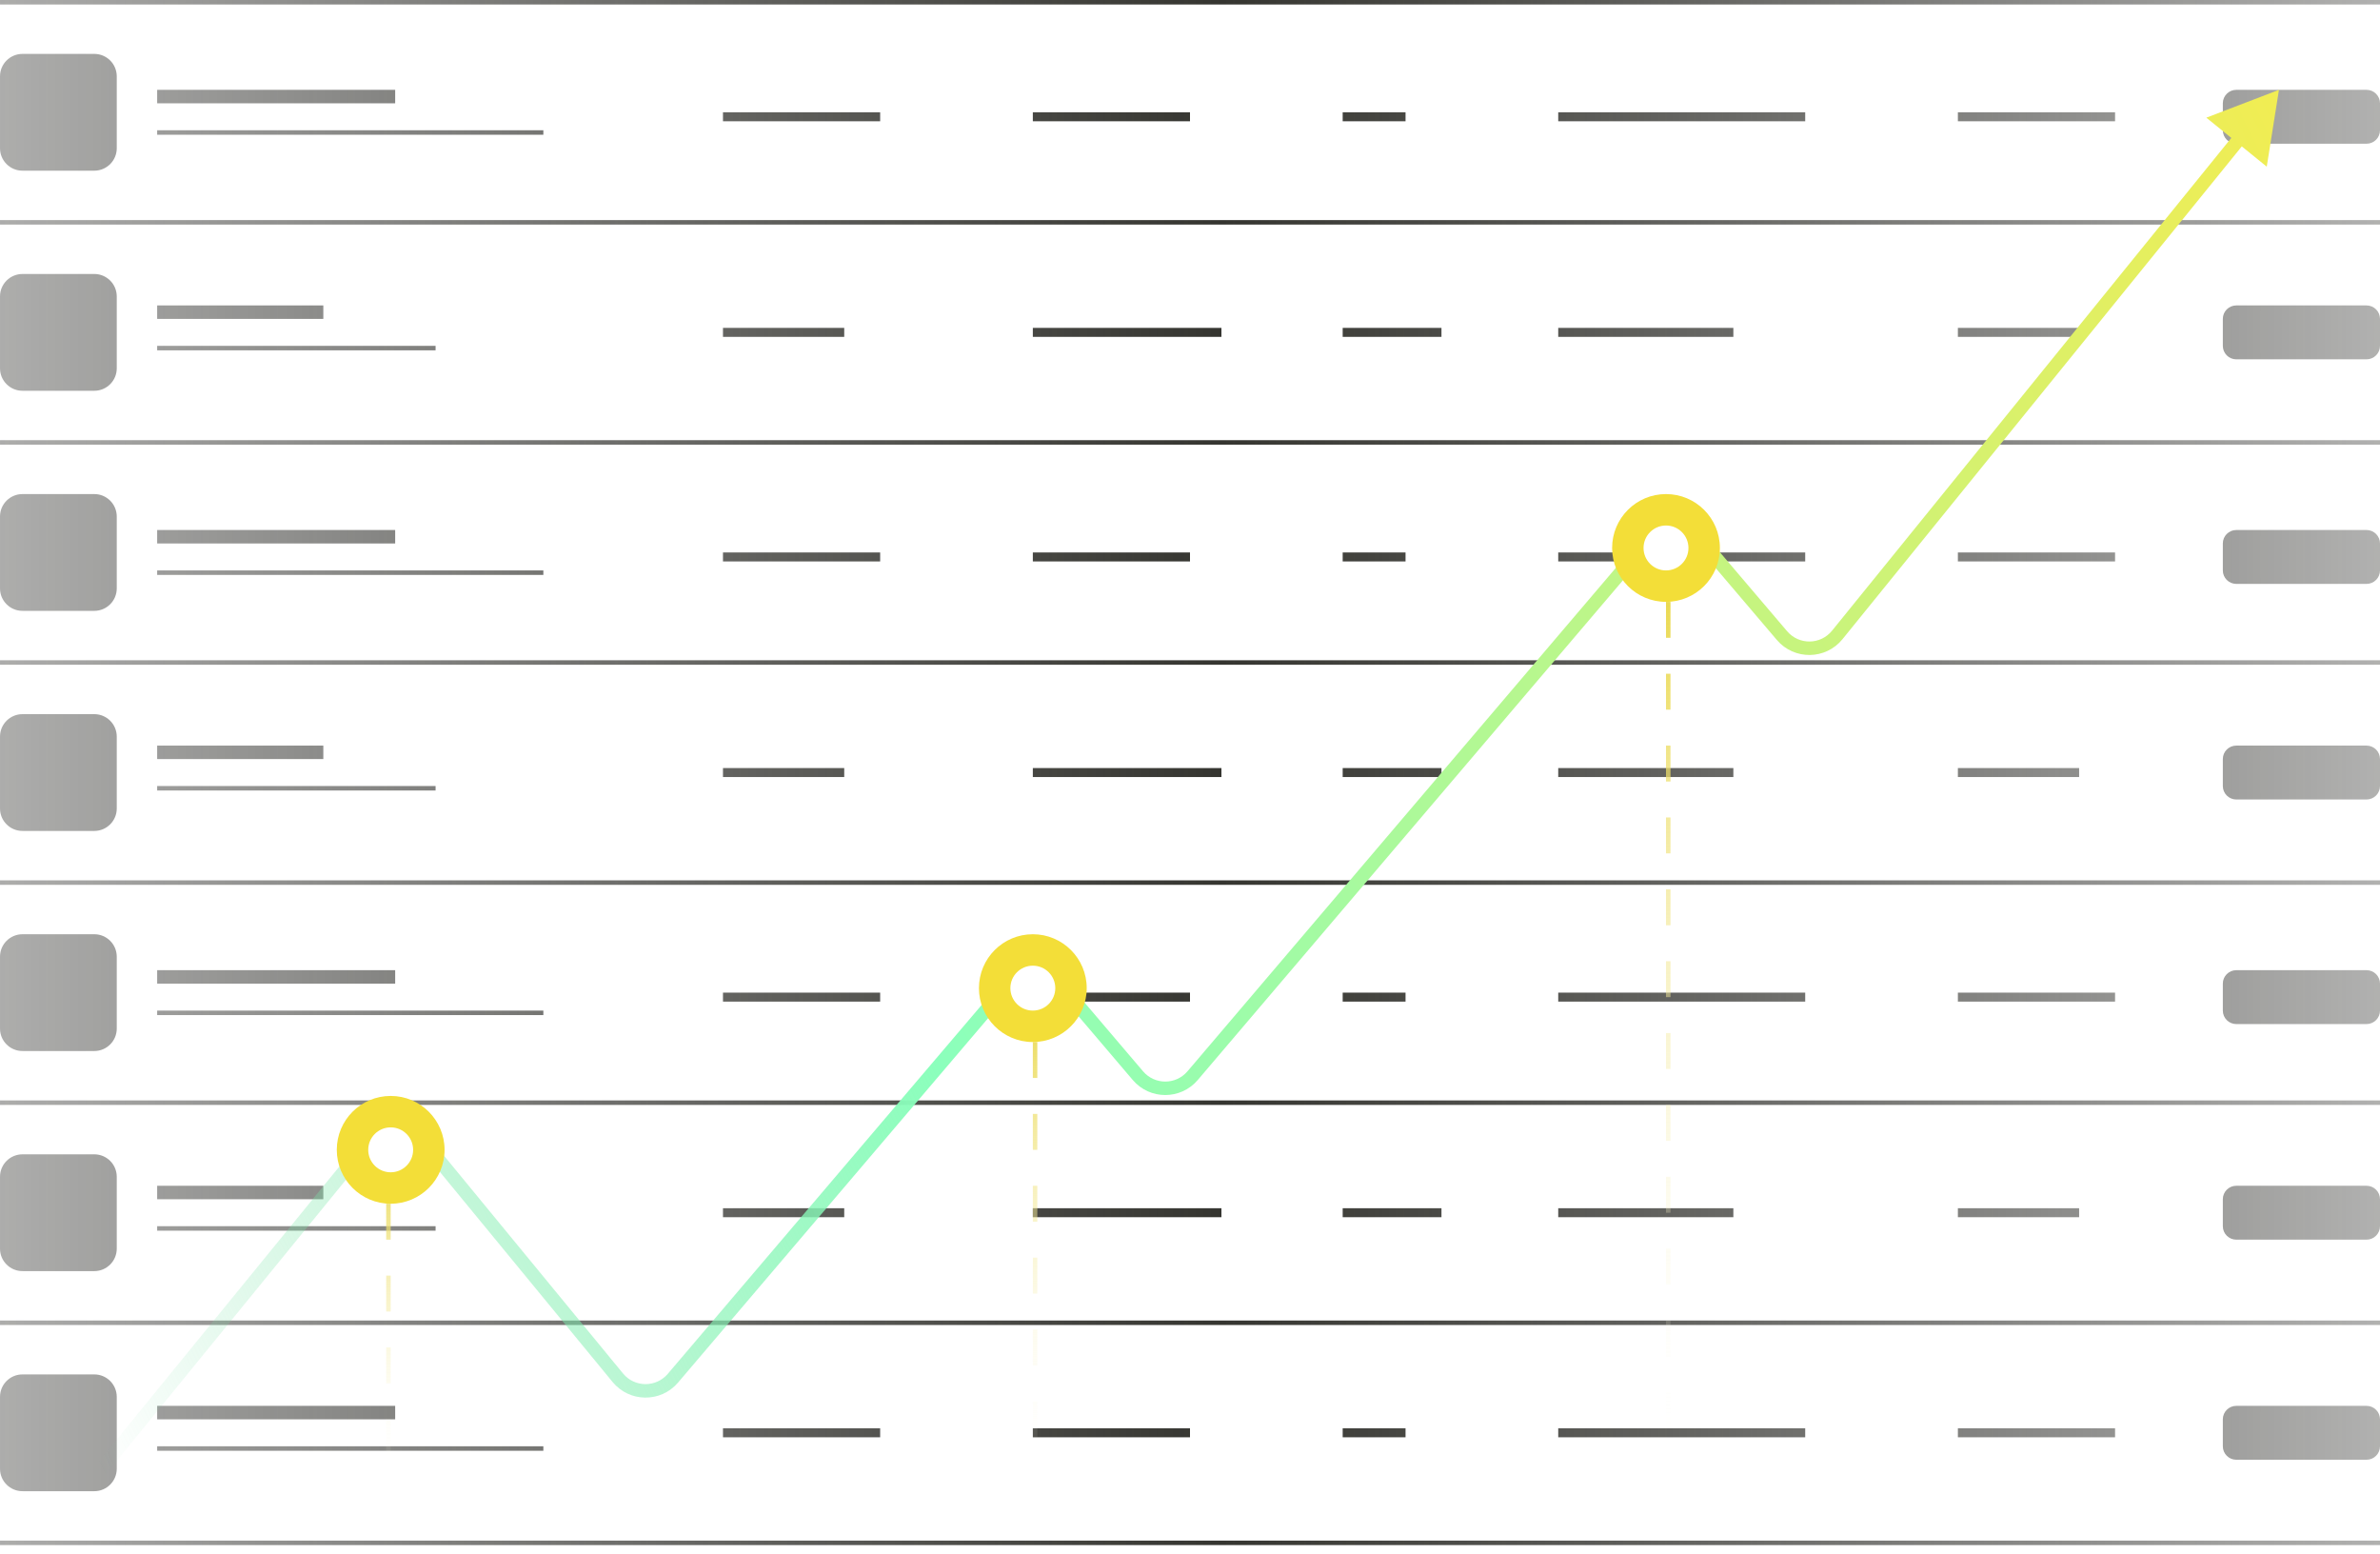 <svg width="530" height="346" viewBox="0 0 530 346" fill="none" xmlns="http://www.w3.org/2000/svg">
<path d="M0 0H530V1H0V0Z" fill="url(#paint0_linear_222_5141)"/>
<path d="M0 49H530V50H0V49Z" fill="url(#paint1_linear_222_5141)"/>
<path d="M0 98H530V99H0V98Z" fill="url(#paint2_linear_222_5141)"/>
<path d="M0 147H530V148H0V147Z" fill="url(#paint3_linear_222_5141)"/>
<path d="M0 196H530V197H0V196Z" fill="url(#paint4_linear_222_5141)"/>
<path d="M0 245H530V246H0V245Z" fill="url(#paint5_linear_222_5141)"/>
<path d="M0 294H530V295H0V294Z" fill="url(#paint6_linear_222_5141)"/>
<path d="M0 343H530V344H0V343Z" fill="url(#paint7_linear_222_5141)"/>
<path d="M0 17C0 14.239 2.239 12 5 12H21C23.761 12 26 14.239 26 17V33C26 35.761 23.761 38 21 38H5C2.239 38 0 35.761 0 33V17Z" fill="url(#paint8_linear_222_5141)"/>
<path d="M0 66C0 63.239 2.239 61 5 61H21C23.761 61 26 63.239 26 66V82C26 84.761 23.761 87 21 87H5C2.239 87 0 84.761 0 82V66Z" fill="url(#paint9_linear_222_5141)"/>
<path d="M0 115C0 112.239 2.239 110 5 110H21C23.761 110 26 112.239 26 115V131C26 133.761 23.761 136 21 136H5C2.239 136 0 133.761 0 131V115Z" fill="url(#paint10_linear_222_5141)"/>
<path d="M0 164C0 161.239 2.239 159 5 159H21C23.761 159 26 161.239 26 164V180C26 182.761 23.761 185 21 185H5C2.239 185 0 182.761 0 180V164Z" fill="url(#paint11_linear_222_5141)"/>
<path d="M0 213C0 210.239 2.239 208 5 208H21C23.761 208 26 210.239 26 213V229C26 231.761 23.761 234 21 234H5C2.239 234 0 231.761 0 229V213Z" fill="url(#paint12_linear_222_5141)"/>
<path d="M0 262C0 259.239 2.239 257 5 257H21C23.761 257 26 259.239 26 262V278C26 280.761 23.761 283 21 283H5C2.239 283 0 280.761 0 278V262Z" fill="url(#paint13_linear_222_5141)"/>
<path d="M0 311C0 308.239 2.239 306 5 306H21C23.761 306 26 308.239 26 311V327C26 329.761 23.761 332 21 332H5C2.239 332 0 329.761 0 327V311Z" fill="url(#paint14_linear_222_5141)"/>
<path d="M35 20H88V23H35V20Z" fill="url(#paint15_linear_222_5141)"/>
<path d="M35 29H121V30H35V29Z" fill="url(#paint16_linear_222_5141)"/>
<path d="M161 25H196V27H161V25Z" fill="url(#paint17_linear_222_5141)"/>
<path d="M230 25H265V27H230V25Z" fill="url(#paint18_linear_222_5141)"/>
<path d="M436 25H471V27H436V25Z" fill="url(#paint19_linear_222_5141)"/>
<path d="M495 23C495 21.343 496.343 20 498 20H527C528.657 20 530 21.343 530 23V29C530 30.657 528.657 32 527 32H498C496.343 32 495 30.657 495 29V23Z" fill="url(#paint20_linear_222_5141)"/>
<path d="M299 25H313V27H299V25Z" fill="url(#paint21_linear_222_5141)"/>
<path d="M347 25H402V27H347V25Z" fill="url(#paint22_linear_222_5141)"/>
<path d="M35 118H88V121H35V118Z" fill="url(#paint23_linear_222_5141)"/>
<path d="M35 127H121V128H35V127Z" fill="url(#paint24_linear_222_5141)"/>
<path d="M161 123H196V125H161V123Z" fill="url(#paint25_linear_222_5141)"/>
<path d="M230 123H265V125H230V123Z" fill="url(#paint26_linear_222_5141)"/>
<path d="M436 123H471V125H436V123Z" fill="url(#paint27_linear_222_5141)"/>
<path d="M495 121C495 119.343 496.343 118 498 118H527C528.657 118 530 119.343 530 121V127C530 128.657 528.657 130 527 130H498C496.343 130 495 128.657 495 127V121Z" fill="url(#paint28_linear_222_5141)"/>
<path d="M299 123H313V125H299V123Z" fill="url(#paint29_linear_222_5141)"/>
<path d="M347 123H402V125H347V123Z" fill="url(#paint30_linear_222_5141)"/>
<path d="M35 216H88V219H35V216Z" fill="url(#paint31_linear_222_5141)"/>
<path d="M35 225H121V226H35V225Z" fill="url(#paint32_linear_222_5141)"/>
<path d="M161 221H196V223H161V221Z" fill="url(#paint33_linear_222_5141)"/>
<path d="M230 221H265V223H230V221Z" fill="url(#paint34_linear_222_5141)"/>
<path d="M436 221H471V223H436V221Z" fill="url(#paint35_linear_222_5141)"/>
<path d="M495 219C495 217.343 496.343 216 498 216H527C528.657 216 530 217.343 530 219V225C530 226.657 528.657 228 527 228H498C496.343 228 495 226.657 495 225V219Z" fill="url(#paint36_linear_222_5141)"/>
<path d="M299 221H313V223H299V221Z" fill="url(#paint37_linear_222_5141)"/>
<path d="M347 221H402V223H347V221Z" fill="url(#paint38_linear_222_5141)"/>
<path d="M35 313H88V316H35V313Z" fill="url(#paint39_linear_222_5141)"/>
<path d="M35 322H121V323H35V322Z" fill="url(#paint40_linear_222_5141)"/>
<path d="M161 318H196V320H161V318Z" fill="url(#paint41_linear_222_5141)"/>
<path d="M230 318H265V320H230V318Z" fill="url(#paint42_linear_222_5141)"/>
<path d="M436 318H471V320H436V318Z" fill="url(#paint43_linear_222_5141)"/>
<path d="M495 316C495 314.343 496.343 313 498 313H527C528.657 313 530 314.343 530 316V322C530 323.657 528.657 325 527 325H498C496.343 325 495 323.657 495 322V316Z" fill="url(#paint44_linear_222_5141)"/>
<path d="M299 318H313V320H299V318Z" fill="url(#paint45_linear_222_5141)"/>
<path d="M347 318H402V320H347V318Z" fill="url(#paint46_linear_222_5141)"/>
<path d="M35 68H72V71H35V68Z" fill="url(#paint47_linear_222_5141)"/>
<path d="M35 77H97V78H35V77Z" fill="url(#paint48_linear_222_5141)"/>
<path d="M161 73H188V75H161V73Z" fill="url(#paint49_linear_222_5141)"/>
<path d="M230 73H272V75H230V73Z" fill="url(#paint50_linear_222_5141)"/>
<path d="M436 73H463V75H436V73Z" fill="url(#paint51_linear_222_5141)"/>
<path d="M495 71C495 69.343 496.343 68 498 68H527C528.657 68 530 69.343 530 71V77C530 78.657 528.657 80 527 80H498C496.343 80 495 78.657 495 77V71Z" fill="url(#paint52_linear_222_5141)"/>
<path d="M299 73H321V75H299V73Z" fill="url(#paint53_linear_222_5141)"/>
<path d="M347 73H386V75H347V73Z" fill="url(#paint54_linear_222_5141)"/>
<path d="M35 166H72V169H35V166Z" fill="url(#paint55_linear_222_5141)"/>
<path d="M35 175H97V176H35V175Z" fill="url(#paint56_linear_222_5141)"/>
<path d="M161 171H188V173H161V171Z" fill="url(#paint57_linear_222_5141)"/>
<path d="M230 171H272V173H230V171Z" fill="url(#paint58_linear_222_5141)"/>
<path d="M436 171H463V173H436V171Z" fill="url(#paint59_linear_222_5141)"/>
<path d="M495 169C495 167.343 496.343 166 498 166H527C528.657 166 530 167.343 530 169V175C530 176.657 528.657 178 527 178H498C496.343 178 495 176.657 495 175V169Z" fill="url(#paint60_linear_222_5141)"/>
<path d="M299 171H321V173H299V171Z" fill="url(#paint61_linear_222_5141)"/>
<path d="M347 171H386V173H347V171Z" fill="url(#paint62_linear_222_5141)"/>
<path d="M35 264H72V267H35V264Z" fill="url(#paint63_linear_222_5141)"/>
<path d="M35 273H97V274H35V273Z" fill="url(#paint64_linear_222_5141)"/>
<path d="M161 269H188V271H161V269Z" fill="url(#paint65_linear_222_5141)"/>
<path d="M230 269H272V271H230V269Z" fill="url(#paint66_linear_222_5141)"/>
<path d="M436 269H463V271H436V269Z" fill="url(#paint67_linear_222_5141)"/>
<path d="M495 267C495 265.343 496.343 264 498 264H527C528.657 264 530 265.343 530 267V273C530 274.657 528.657 276 527 276H498C496.343 276 495 274.657 495 273V267Z" fill="url(#paint68_linear_222_5141)"/>
<path d="M299 269H321V271H299V269Z" fill="url(#paint69_linear_222_5141)"/>
<path d="M347 269H386V271H347V269Z" fill="url(#paint70_linear_222_5141)"/>
<g filter="url(#filter0_d_222_5141)">
<path d="M507.5 20L491.327 26.2L504.783 37.106L507.5 20ZM396.83 141.51L397.973 140.538L396.83 141.51ZM409.138 141.363L410.303 142.307L409.138 141.363ZM366.804 120.546L365.662 119.574L366.804 120.546ZM378.989 120.546L377.847 121.518L378.989 120.546ZM253.399 239.485L252.257 240.457L253.399 239.485ZM265.584 239.485L264.442 238.513L265.584 239.485ZM224.196 219.488L223.054 218.516L224.196 219.488ZM236.381 219.488L235.239 220.46L236.381 219.488ZM137.579 306.743L136.42 307.695L137.579 306.743ZM22.162 329.948L83.155 255.163L80.83 253.267L19.838 328.052L22.162 329.948ZM93.213 255.143L136.42 307.695L138.738 305.79L95.53 253.238L93.213 255.143ZM150.993 307.819L225.338 220.46L223.054 218.516L148.709 305.875L150.993 307.819ZM235.239 220.46L252.257 240.457L254.541 238.513L237.523 218.516L235.239 220.46ZM266.726 240.457L367.946 121.518L365.662 119.574L264.442 238.513L266.726 240.457ZM377.847 121.518L395.688 142.483L397.973 140.538L380.131 119.574L377.847 121.518ZM410.303 142.307L500.165 31.432L497.834 29.543L407.973 140.418L410.303 142.307ZM395.688 142.483C399.541 147.01 406.56 146.926 410.303 142.307L407.973 140.418C405.411 143.579 400.609 143.636 397.973 140.538L395.688 142.483ZM367.946 121.518C370.542 118.468 375.251 118.468 377.847 121.518L380.131 119.574C376.338 115.116 369.455 115.116 365.662 119.574L367.946 121.518ZM252.257 240.457C256.05 244.914 262.933 244.914 266.726 240.457L264.442 238.513C261.846 241.563 257.137 241.563 254.541 238.513L252.257 240.457ZM225.338 220.46C227.934 217.41 232.643 217.41 235.239 220.46L237.523 218.516C233.73 214.058 226.847 214.058 223.054 218.516L225.338 220.46ZM136.42 307.695C140.179 312.267 147.158 312.326 150.993 307.819L148.709 305.875C146.084 308.958 141.309 308.918 138.738 305.79L136.42 307.695ZM83.155 255.163C85.749 251.982 90.606 251.972 93.213 255.143L95.53 253.238C91.72 248.604 84.622 248.618 80.83 253.267L83.155 255.163Z" fill="url(#paint71_linear_222_5141)"/>
</g>
<line x1="86.5" y1="252" x2="86.5" y2="329" stroke="url(#paint72_linear_222_5141)" stroke-dasharray="8 8"/>
<line x1="230.5" y1="216" x2="230.5" y2="329" stroke="url(#paint73_linear_222_5141)" stroke-dasharray="8 8"/>
<line x1="371.5" y1="118" x2="371.5" y2="329" stroke="url(#paint74_linear_222_5141)" stroke-dasharray="8 8"/>
<g filter="url(#filter1_d_222_5141)">
<circle cx="87" cy="252" r="12" fill="#F3DE38"/>
</g>
<g filter="url(#filter2_d_222_5141)">
<circle cx="87" cy="252" r="5" fill="white"/>
</g>
<g filter="url(#filter3_d_222_5141)">
<circle cx="230" cy="216" r="12" fill="#F3DE38"/>
</g>
<g filter="url(#filter4_d_222_5141)">
<circle cx="230" cy="216" r="5" fill="white"/>
</g>
<g filter="url(#filter5_d_222_5141)">
<circle cx="371" cy="118" r="12" fill="#F3DE38"/>
</g>
<g filter="url(#filter6_d_222_5141)">
<circle cx="371" cy="118" r="5" fill="white"/>
</g>
<defs>
<filter id="filter0_d_222_5141" x="3.837" y="4" width="519.663" height="341.948" filterUnits="userSpaceOnUse" color-interpolation-filters="sRGB">
<feFlood flood-opacity="0" result="BackgroundImageFix"/>
<feColorMatrix in="SourceAlpha" type="matrix" values="0 0 0 0 0 0 0 0 0 0 0 0 0 0 0 0 0 0 127 0" result="hardAlpha"/>
<feOffset/>
<feGaussianBlur stdDeviation="8"/>
<feComposite in2="hardAlpha" operator="out"/>
<feColorMatrix type="matrix" values="0 0 0 0 0.753 0 0 0 0 0.965 0 0 0 0 0.529 0 0 0 0.13 0"/>
<feBlend mode="normal" in2="BackgroundImageFix" result="effect1_dropShadow_222_5141"/>
<feBlend mode="normal" in="SourceGraphic" in2="effect1_dropShadow_222_5141" result="shape"/>
</filter>
<filter id="filter1_d_222_5141" x="71" y="240" width="32" height="32" filterUnits="userSpaceOnUse" color-interpolation-filters="sRGB">
<feFlood flood-opacity="0" result="BackgroundImageFix"/>
<feColorMatrix in="SourceAlpha" type="matrix" values="0 0 0 0 0 0 0 0 0 0 0 0 0 0 0 0 0 0 127 0" result="hardAlpha"/>
<feOffset dy="4"/>
<feGaussianBlur stdDeviation="2"/>
<feComposite in2="hardAlpha" operator="out"/>
<feColorMatrix type="matrix" values="0 0 0 0 0 0 0 0 0 0 0 0 0 0 0 0 0 0 0.25 0"/>
<feBlend mode="normal" in2="BackgroundImageFix" result="effect1_dropShadow_222_5141"/>
<feBlend mode="normal" in="SourceGraphic" in2="effect1_dropShadow_222_5141" result="shape"/>
</filter>
<filter id="filter2_d_222_5141" x="78" y="247" width="18" height="18" filterUnits="userSpaceOnUse" color-interpolation-filters="sRGB">
<feFlood flood-opacity="0" result="BackgroundImageFix"/>
<feColorMatrix in="SourceAlpha" type="matrix" values="0 0 0 0 0 0 0 0 0 0 0 0 0 0 0 0 0 0 127 0" result="hardAlpha"/>
<feOffset dy="4"/>
<feGaussianBlur stdDeviation="2"/>
<feComposite in2="hardAlpha" operator="out"/>
<feColorMatrix type="matrix" values="0 0 0 0 0 0 0 0 0 0 0 0 0 0 0 0 0 0 0.25 0"/>
<feBlend mode="normal" in2="BackgroundImageFix" result="effect1_dropShadow_222_5141"/>
<feBlend mode="normal" in="SourceGraphic" in2="effect1_dropShadow_222_5141" result="shape"/>
</filter>
<filter id="filter3_d_222_5141" x="214" y="204" width="32" height="32" filterUnits="userSpaceOnUse" color-interpolation-filters="sRGB">
<feFlood flood-opacity="0" result="BackgroundImageFix"/>
<feColorMatrix in="SourceAlpha" type="matrix" values="0 0 0 0 0 0 0 0 0 0 0 0 0 0 0 0 0 0 127 0" result="hardAlpha"/>
<feOffset dy="4"/>
<feGaussianBlur stdDeviation="2"/>
<feComposite in2="hardAlpha" operator="out"/>
<feColorMatrix type="matrix" values="0 0 0 0 0 0 0 0 0 0 0 0 0 0 0 0 0 0 0.25 0"/>
<feBlend mode="normal" in2="BackgroundImageFix" result="effect1_dropShadow_222_5141"/>
<feBlend mode="normal" in="SourceGraphic" in2="effect1_dropShadow_222_5141" result="shape"/>
</filter>
<filter id="filter4_d_222_5141" x="221" y="211" width="18" height="18" filterUnits="userSpaceOnUse" color-interpolation-filters="sRGB">
<feFlood flood-opacity="0" result="BackgroundImageFix"/>
<feColorMatrix in="SourceAlpha" type="matrix" values="0 0 0 0 0 0 0 0 0 0 0 0 0 0 0 0 0 0 127 0" result="hardAlpha"/>
<feOffset dy="4"/>
<feGaussianBlur stdDeviation="2"/>
<feComposite in2="hardAlpha" operator="out"/>
<feColorMatrix type="matrix" values="0 0 0 0 0 0 0 0 0 0 0 0 0 0 0 0 0 0 0.25 0"/>
<feBlend mode="normal" in2="BackgroundImageFix" result="effect1_dropShadow_222_5141"/>
<feBlend mode="normal" in="SourceGraphic" in2="effect1_dropShadow_222_5141" result="shape"/>
</filter>
<filter id="filter5_d_222_5141" x="355" y="106" width="32" height="32" filterUnits="userSpaceOnUse" color-interpolation-filters="sRGB">
<feFlood flood-opacity="0" result="BackgroundImageFix"/>
<feColorMatrix in="SourceAlpha" type="matrix" values="0 0 0 0 0 0 0 0 0 0 0 0 0 0 0 0 0 0 127 0" result="hardAlpha"/>
<feOffset dy="4"/>
<feGaussianBlur stdDeviation="2"/>
<feComposite in2="hardAlpha" operator="out"/>
<feColorMatrix type="matrix" values="0 0 0 0 0 0 0 0 0 0 0 0 0 0 0 0 0 0 0.25 0"/>
<feBlend mode="normal" in2="BackgroundImageFix" result="effect1_dropShadow_222_5141"/>
<feBlend mode="normal" in="SourceGraphic" in2="effect1_dropShadow_222_5141" result="shape"/>
</filter>
<filter id="filter6_d_222_5141" x="362" y="113" width="18" height="18" filterUnits="userSpaceOnUse" color-interpolation-filters="sRGB">
<feFlood flood-opacity="0" result="BackgroundImageFix"/>
<feColorMatrix in="SourceAlpha" type="matrix" values="0 0 0 0 0 0 0 0 0 0 0 0 0 0 0 0 0 0 127 0" result="hardAlpha"/>
<feOffset dy="4"/>
<feGaussianBlur stdDeviation="2"/>
<feComposite in2="hardAlpha" operator="out"/>
<feColorMatrix type="matrix" values="0 0 0 0 0 0 0 0 0 0 0 0 0 0 0 0 0 0 0.25 0"/>
<feBlend mode="normal" in2="BackgroundImageFix" result="effect1_dropShadow_222_5141"/>
<feBlend mode="normal" in="SourceGraphic" in2="effect1_dropShadow_222_5141" result="shape"/>
</filter>
<linearGradient id="paint0_linear_222_5141" x1="-56" y1="173" x2="574" y2="173" gradientUnits="userSpaceOnUse">
<stop stop-color="#232320" stop-opacity="0.25"/>
<stop offset="0.521" stop-color="#353530"/>
<stop offset="1" stop-color="#232320" stop-opacity="0.25"/>
</linearGradient>
<linearGradient id="paint1_linear_222_5141" x1="-56" y1="173" x2="574" y2="173" gradientUnits="userSpaceOnUse">
<stop stop-color="#232320" stop-opacity="0.25"/>
<stop offset="0.521" stop-color="#353530"/>
<stop offset="1" stop-color="#232320" stop-opacity="0.25"/>
</linearGradient>
<linearGradient id="paint2_linear_222_5141" x1="-56" y1="173" x2="574" y2="173" gradientUnits="userSpaceOnUse">
<stop stop-color="#232320" stop-opacity="0.25"/>
<stop offset="0.521" stop-color="#353530"/>
<stop offset="1" stop-color="#232320" stop-opacity="0.25"/>
</linearGradient>
<linearGradient id="paint3_linear_222_5141" x1="-56" y1="173" x2="574" y2="173" gradientUnits="userSpaceOnUse">
<stop stop-color="#232320" stop-opacity="0.25"/>
<stop offset="0.521" stop-color="#353530"/>
<stop offset="1" stop-color="#232320" stop-opacity="0.25"/>
</linearGradient>
<linearGradient id="paint4_linear_222_5141" x1="-56" y1="173" x2="574" y2="173" gradientUnits="userSpaceOnUse">
<stop stop-color="#232320" stop-opacity="0.25"/>
<stop offset="0.521" stop-color="#353530"/>
<stop offset="1" stop-color="#232320" stop-opacity="0.25"/>
</linearGradient>
<linearGradient id="paint5_linear_222_5141" x1="-56" y1="173" x2="574" y2="173" gradientUnits="userSpaceOnUse">
<stop stop-color="#232320" stop-opacity="0.25"/>
<stop offset="0.521" stop-color="#353530"/>
<stop offset="1" stop-color="#232320" stop-opacity="0.25"/>
</linearGradient>
<linearGradient id="paint6_linear_222_5141" x1="-56" y1="173" x2="574" y2="173" gradientUnits="userSpaceOnUse">
<stop stop-color="#232320" stop-opacity="0.25"/>
<stop offset="0.521" stop-color="#353530"/>
<stop offset="1" stop-color="#232320" stop-opacity="0.25"/>
</linearGradient>
<linearGradient id="paint7_linear_222_5141" x1="-56" y1="173" x2="574" y2="173" gradientUnits="userSpaceOnUse">
<stop stop-color="#232320" stop-opacity="0.25"/>
<stop offset="0.521" stop-color="#353530"/>
<stop offset="1" stop-color="#232320" stop-opacity="0.25"/>
</linearGradient>
<linearGradient id="paint8_linear_222_5141" x1="-56" y1="173" x2="574" y2="173" gradientUnits="userSpaceOnUse">
<stop stop-color="#232320" stop-opacity="0.25"/>
<stop offset="0.521" stop-color="#353530"/>
<stop offset="1" stop-color="#232320" stop-opacity="0.25"/>
</linearGradient>
<linearGradient id="paint9_linear_222_5141" x1="-56" y1="173" x2="574" y2="173" gradientUnits="userSpaceOnUse">
<stop stop-color="#232320" stop-opacity="0.25"/>
<stop offset="0.521" stop-color="#353530"/>
<stop offset="1" stop-color="#232320" stop-opacity="0.25"/>
</linearGradient>
<linearGradient id="paint10_linear_222_5141" x1="-56" y1="173" x2="574" y2="173" gradientUnits="userSpaceOnUse">
<stop stop-color="#232320" stop-opacity="0.25"/>
<stop offset="0.521" stop-color="#353530"/>
<stop offset="1" stop-color="#232320" stop-opacity="0.25"/>
</linearGradient>
<linearGradient id="paint11_linear_222_5141" x1="-56" y1="173" x2="574" y2="173" gradientUnits="userSpaceOnUse">
<stop stop-color="#232320" stop-opacity="0.25"/>
<stop offset="0.521" stop-color="#353530"/>
<stop offset="1" stop-color="#232320" stop-opacity="0.25"/>
</linearGradient>
<linearGradient id="paint12_linear_222_5141" x1="-56" y1="173" x2="574" y2="173" gradientUnits="userSpaceOnUse">
<stop stop-color="#232320" stop-opacity="0.25"/>
<stop offset="0.521" stop-color="#353530"/>
<stop offset="1" stop-color="#232320" stop-opacity="0.25"/>
</linearGradient>
<linearGradient id="paint13_linear_222_5141" x1="-56" y1="173" x2="574" y2="173" gradientUnits="userSpaceOnUse">
<stop stop-color="#232320" stop-opacity="0.25"/>
<stop offset="0.521" stop-color="#353530"/>
<stop offset="1" stop-color="#232320" stop-opacity="0.25"/>
</linearGradient>
<linearGradient id="paint14_linear_222_5141" x1="-56" y1="173" x2="574" y2="173" gradientUnits="userSpaceOnUse">
<stop stop-color="#232320" stop-opacity="0.25"/>
<stop offset="0.521" stop-color="#353530"/>
<stop offset="1" stop-color="#232320" stop-opacity="0.25"/>
</linearGradient>
<linearGradient id="paint15_linear_222_5141" x1="-56" y1="173" x2="574" y2="173" gradientUnits="userSpaceOnUse">
<stop stop-color="#232320" stop-opacity="0.25"/>
<stop offset="0.521" stop-color="#353530"/>
<stop offset="1" stop-color="#232320" stop-opacity="0.25"/>
</linearGradient>
<linearGradient id="paint16_linear_222_5141" x1="-56" y1="173" x2="574" y2="173" gradientUnits="userSpaceOnUse">
<stop stop-color="#232320" stop-opacity="0.25"/>
<stop offset="0.521" stop-color="#353530"/>
<stop offset="1" stop-color="#232320" stop-opacity="0.25"/>
</linearGradient>
<linearGradient id="paint17_linear_222_5141" x1="-56" y1="173" x2="574" y2="173" gradientUnits="userSpaceOnUse">
<stop stop-color="#232320" stop-opacity="0.25"/>
<stop offset="0.521" stop-color="#353530"/>
<stop offset="1" stop-color="#232320" stop-opacity="0.25"/>
</linearGradient>
<linearGradient id="paint18_linear_222_5141" x1="-56" y1="173" x2="574" y2="173" gradientUnits="userSpaceOnUse">
<stop stop-color="#232320" stop-opacity="0.25"/>
<stop offset="0.521" stop-color="#353530"/>
<stop offset="1" stop-color="#232320" stop-opacity="0.25"/>
</linearGradient>
<linearGradient id="paint19_linear_222_5141" x1="-56" y1="173" x2="574" y2="173" gradientUnits="userSpaceOnUse">
<stop stop-color="#232320" stop-opacity="0.25"/>
<stop offset="0.521" stop-color="#353530"/>
<stop offset="1" stop-color="#232320" stop-opacity="0.25"/>
</linearGradient>
<linearGradient id="paint20_linear_222_5141" x1="-56" y1="173" x2="574" y2="173" gradientUnits="userSpaceOnUse">
<stop stop-color="#232320" stop-opacity="0.25"/>
<stop offset="0.521" stop-color="#353530"/>
<stop offset="1" stop-color="#232320" stop-opacity="0.25"/>
</linearGradient>
<linearGradient id="paint21_linear_222_5141" x1="-56" y1="173" x2="574" y2="173" gradientUnits="userSpaceOnUse">
<stop stop-color="#232320" stop-opacity="0.25"/>
<stop offset="0.521" stop-color="#353530"/>
<stop offset="1" stop-color="#232320" stop-opacity="0.25"/>
</linearGradient>
<linearGradient id="paint22_linear_222_5141" x1="-56" y1="173" x2="574" y2="173" gradientUnits="userSpaceOnUse">
<stop stop-color="#232320" stop-opacity="0.25"/>
<stop offset="0.521" stop-color="#353530"/>
<stop offset="1" stop-color="#232320" stop-opacity="0.25"/>
</linearGradient>
<linearGradient id="paint23_linear_222_5141" x1="-56" y1="173" x2="574" y2="173" gradientUnits="userSpaceOnUse">
<stop stop-color="#232320" stop-opacity="0.25"/>
<stop offset="0.521" stop-color="#353530"/>
<stop offset="1" stop-color="#232320" stop-opacity="0.25"/>
</linearGradient>
<linearGradient id="paint24_linear_222_5141" x1="-56" y1="173" x2="574" y2="173" gradientUnits="userSpaceOnUse">
<stop stop-color="#232320" stop-opacity="0.25"/>
<stop offset="0.521" stop-color="#353530"/>
<stop offset="1" stop-color="#232320" stop-opacity="0.25"/>
</linearGradient>
<linearGradient id="paint25_linear_222_5141" x1="-56" y1="173" x2="574" y2="173" gradientUnits="userSpaceOnUse">
<stop stop-color="#232320" stop-opacity="0.25"/>
<stop offset="0.521" stop-color="#353530"/>
<stop offset="1" stop-color="#232320" stop-opacity="0.25"/>
</linearGradient>
<linearGradient id="paint26_linear_222_5141" x1="-56" y1="173" x2="574" y2="173" gradientUnits="userSpaceOnUse">
<stop stop-color="#232320" stop-opacity="0.25"/>
<stop offset="0.521" stop-color="#353530"/>
<stop offset="1" stop-color="#232320" stop-opacity="0.25"/>
</linearGradient>
<linearGradient id="paint27_linear_222_5141" x1="-56" y1="173" x2="574" y2="173" gradientUnits="userSpaceOnUse">
<stop stop-color="#232320" stop-opacity="0.25"/>
<stop offset="0.521" stop-color="#353530"/>
<stop offset="1" stop-color="#232320" stop-opacity="0.25"/>
</linearGradient>
<linearGradient id="paint28_linear_222_5141" x1="-56" y1="173" x2="574" y2="173" gradientUnits="userSpaceOnUse">
<stop stop-color="#232320" stop-opacity="0.25"/>
<stop offset="0.521" stop-color="#353530"/>
<stop offset="1" stop-color="#232320" stop-opacity="0.25"/>
</linearGradient>
<linearGradient id="paint29_linear_222_5141" x1="-56" y1="173" x2="574" y2="173" gradientUnits="userSpaceOnUse">
<stop stop-color="#232320" stop-opacity="0.25"/>
<stop offset="0.521" stop-color="#353530"/>
<stop offset="1" stop-color="#232320" stop-opacity="0.25"/>
</linearGradient>
<linearGradient id="paint30_linear_222_5141" x1="-56" y1="173" x2="574" y2="173" gradientUnits="userSpaceOnUse">
<stop stop-color="#232320" stop-opacity="0.25"/>
<stop offset="0.521" stop-color="#353530"/>
<stop offset="1" stop-color="#232320" stop-opacity="0.25"/>
</linearGradient>
<linearGradient id="paint31_linear_222_5141" x1="-56" y1="173" x2="574" y2="173" gradientUnits="userSpaceOnUse">
<stop stop-color="#232320" stop-opacity="0.25"/>
<stop offset="0.521" stop-color="#353530"/>
<stop offset="1" stop-color="#232320" stop-opacity="0.25"/>
</linearGradient>
<linearGradient id="paint32_linear_222_5141" x1="-56" y1="173" x2="574" y2="173" gradientUnits="userSpaceOnUse">
<stop stop-color="#232320" stop-opacity="0.25"/>
<stop offset="0.521" stop-color="#353530"/>
<stop offset="1" stop-color="#232320" stop-opacity="0.25"/>
</linearGradient>
<linearGradient id="paint33_linear_222_5141" x1="-56" y1="173" x2="574" y2="173" gradientUnits="userSpaceOnUse">
<stop stop-color="#232320" stop-opacity="0.25"/>
<stop offset="0.521" stop-color="#353530"/>
<stop offset="1" stop-color="#232320" stop-opacity="0.25"/>
</linearGradient>
<linearGradient id="paint34_linear_222_5141" x1="-56" y1="173" x2="574" y2="173" gradientUnits="userSpaceOnUse">
<stop stop-color="#232320" stop-opacity="0.25"/>
<stop offset="0.521" stop-color="#353530"/>
<stop offset="1" stop-color="#232320" stop-opacity="0.25"/>
</linearGradient>
<linearGradient id="paint35_linear_222_5141" x1="-56" y1="173" x2="574" y2="173" gradientUnits="userSpaceOnUse">
<stop stop-color="#232320" stop-opacity="0.25"/>
<stop offset="0.521" stop-color="#353530"/>
<stop offset="1" stop-color="#232320" stop-opacity="0.25"/>
</linearGradient>
<linearGradient id="paint36_linear_222_5141" x1="-56" y1="173" x2="574" y2="173" gradientUnits="userSpaceOnUse">
<stop stop-color="#232320" stop-opacity="0.25"/>
<stop offset="0.521" stop-color="#353530"/>
<stop offset="1" stop-color="#232320" stop-opacity="0.25"/>
</linearGradient>
<linearGradient id="paint37_linear_222_5141" x1="-56" y1="173" x2="574" y2="173" gradientUnits="userSpaceOnUse">
<stop stop-color="#232320" stop-opacity="0.25"/>
<stop offset="0.521" stop-color="#353530"/>
<stop offset="1" stop-color="#232320" stop-opacity="0.25"/>
</linearGradient>
<linearGradient id="paint38_linear_222_5141" x1="-56" y1="173" x2="574" y2="173" gradientUnits="userSpaceOnUse">
<stop stop-color="#232320" stop-opacity="0.25"/>
<stop offset="0.521" stop-color="#353530"/>
<stop offset="1" stop-color="#232320" stop-opacity="0.25"/>
</linearGradient>
<linearGradient id="paint39_linear_222_5141" x1="-56" y1="173" x2="574" y2="173" gradientUnits="userSpaceOnUse">
<stop stop-color="#232320" stop-opacity="0.25"/>
<stop offset="0.521" stop-color="#353530"/>
<stop offset="1" stop-color="#232320" stop-opacity="0.25"/>
</linearGradient>
<linearGradient id="paint40_linear_222_5141" x1="-56" y1="173" x2="574" y2="173" gradientUnits="userSpaceOnUse">
<stop stop-color="#232320" stop-opacity="0.25"/>
<stop offset="0.521" stop-color="#353530"/>
<stop offset="1" stop-color="#232320" stop-opacity="0.25"/>
</linearGradient>
<linearGradient id="paint41_linear_222_5141" x1="-56" y1="173" x2="574" y2="173" gradientUnits="userSpaceOnUse">
<stop stop-color="#232320" stop-opacity="0.25"/>
<stop offset="0.521" stop-color="#353530"/>
<stop offset="1" stop-color="#232320" stop-opacity="0.25"/>
</linearGradient>
<linearGradient id="paint42_linear_222_5141" x1="-56" y1="173" x2="574" y2="173" gradientUnits="userSpaceOnUse">
<stop stop-color="#232320" stop-opacity="0.25"/>
<stop offset="0.521" stop-color="#353530"/>
<stop offset="1" stop-color="#232320" stop-opacity="0.25"/>
</linearGradient>
<linearGradient id="paint43_linear_222_5141" x1="-56" y1="173" x2="574" y2="173" gradientUnits="userSpaceOnUse">
<stop stop-color="#232320" stop-opacity="0.25"/>
<stop offset="0.521" stop-color="#353530"/>
<stop offset="1" stop-color="#232320" stop-opacity="0.25"/>
</linearGradient>
<linearGradient id="paint44_linear_222_5141" x1="-56" y1="173" x2="574" y2="173" gradientUnits="userSpaceOnUse">
<stop stop-color="#232320" stop-opacity="0.25"/>
<stop offset="0.521" stop-color="#353530"/>
<stop offset="1" stop-color="#232320" stop-opacity="0.25"/>
</linearGradient>
<linearGradient id="paint45_linear_222_5141" x1="-56" y1="173" x2="574" y2="173" gradientUnits="userSpaceOnUse">
<stop stop-color="#232320" stop-opacity="0.25"/>
<stop offset="0.521" stop-color="#353530"/>
<stop offset="1" stop-color="#232320" stop-opacity="0.25"/>
</linearGradient>
<linearGradient id="paint46_linear_222_5141" x1="-56" y1="173" x2="574" y2="173" gradientUnits="userSpaceOnUse">
<stop stop-color="#232320" stop-opacity="0.25"/>
<stop offset="0.521" stop-color="#353530"/>
<stop offset="1" stop-color="#232320" stop-opacity="0.25"/>
</linearGradient>
<linearGradient id="paint47_linear_222_5141" x1="-56" y1="173" x2="574" y2="173" gradientUnits="userSpaceOnUse">
<stop stop-color="#232320" stop-opacity="0.25"/>
<stop offset="0.521" stop-color="#353530"/>
<stop offset="1" stop-color="#232320" stop-opacity="0.25"/>
</linearGradient>
<linearGradient id="paint48_linear_222_5141" x1="-56" y1="173" x2="574" y2="173" gradientUnits="userSpaceOnUse">
<stop stop-color="#232320" stop-opacity="0.25"/>
<stop offset="0.521" stop-color="#353530"/>
<stop offset="1" stop-color="#232320" stop-opacity="0.25"/>
</linearGradient>
<linearGradient id="paint49_linear_222_5141" x1="-56" y1="173" x2="574" y2="173" gradientUnits="userSpaceOnUse">
<stop stop-color="#232320" stop-opacity="0.25"/>
<stop offset="0.521" stop-color="#353530"/>
<stop offset="1" stop-color="#232320" stop-opacity="0.25"/>
</linearGradient>
<linearGradient id="paint50_linear_222_5141" x1="-56" y1="173" x2="574" y2="173" gradientUnits="userSpaceOnUse">
<stop stop-color="#232320" stop-opacity="0.25"/>
<stop offset="0.521" stop-color="#353530"/>
<stop offset="1" stop-color="#232320" stop-opacity="0.25"/>
</linearGradient>
<linearGradient id="paint51_linear_222_5141" x1="-56" y1="173" x2="574" y2="173" gradientUnits="userSpaceOnUse">
<stop stop-color="#232320" stop-opacity="0.25"/>
<stop offset="0.521" stop-color="#353530"/>
<stop offset="1" stop-color="#232320" stop-opacity="0.25"/>
</linearGradient>
<linearGradient id="paint52_linear_222_5141" x1="-56" y1="173" x2="574" y2="173" gradientUnits="userSpaceOnUse">
<stop stop-color="#232320" stop-opacity="0.25"/>
<stop offset="0.521" stop-color="#353530"/>
<stop offset="1" stop-color="#232320" stop-opacity="0.25"/>
</linearGradient>
<linearGradient id="paint53_linear_222_5141" x1="-56" y1="173" x2="574" y2="173" gradientUnits="userSpaceOnUse">
<stop stop-color="#232320" stop-opacity="0.25"/>
<stop offset="0.521" stop-color="#353530"/>
<stop offset="1" stop-color="#232320" stop-opacity="0.25"/>
</linearGradient>
<linearGradient id="paint54_linear_222_5141" x1="-56" y1="173" x2="574" y2="173" gradientUnits="userSpaceOnUse">
<stop stop-color="#232320" stop-opacity="0.25"/>
<stop offset="0.521" stop-color="#353530"/>
<stop offset="1" stop-color="#232320" stop-opacity="0.25"/>
</linearGradient>
<linearGradient id="paint55_linear_222_5141" x1="-56" y1="173" x2="574" y2="173" gradientUnits="userSpaceOnUse">
<stop stop-color="#232320" stop-opacity="0.25"/>
<stop offset="0.521" stop-color="#353530"/>
<stop offset="1" stop-color="#232320" stop-opacity="0.25"/>
</linearGradient>
<linearGradient id="paint56_linear_222_5141" x1="-56" y1="173" x2="574" y2="173" gradientUnits="userSpaceOnUse">
<stop stop-color="#232320" stop-opacity="0.25"/>
<stop offset="0.521" stop-color="#353530"/>
<stop offset="1" stop-color="#232320" stop-opacity="0.25"/>
</linearGradient>
<linearGradient id="paint57_linear_222_5141" x1="-56" y1="173" x2="574" y2="173" gradientUnits="userSpaceOnUse">
<stop stop-color="#232320" stop-opacity="0.25"/>
<stop offset="0.521" stop-color="#353530"/>
<stop offset="1" stop-color="#232320" stop-opacity="0.25"/>
</linearGradient>
<linearGradient id="paint58_linear_222_5141" x1="-56" y1="173" x2="574" y2="173" gradientUnits="userSpaceOnUse">
<stop stop-color="#232320" stop-opacity="0.25"/>
<stop offset="0.521" stop-color="#353530"/>
<stop offset="1" stop-color="#232320" stop-opacity="0.25"/>
</linearGradient>
<linearGradient id="paint59_linear_222_5141" x1="-56" y1="173" x2="574" y2="173" gradientUnits="userSpaceOnUse">
<stop stop-color="#232320" stop-opacity="0.25"/>
<stop offset="0.521" stop-color="#353530"/>
<stop offset="1" stop-color="#232320" stop-opacity="0.25"/>
</linearGradient>
<linearGradient id="paint60_linear_222_5141" x1="-56" y1="173" x2="574" y2="173" gradientUnits="userSpaceOnUse">
<stop stop-color="#232320" stop-opacity="0.25"/>
<stop offset="0.521" stop-color="#353530"/>
<stop offset="1" stop-color="#232320" stop-opacity="0.25"/>
</linearGradient>
<linearGradient id="paint61_linear_222_5141" x1="-56" y1="173" x2="574" y2="173" gradientUnits="userSpaceOnUse">
<stop stop-color="#232320" stop-opacity="0.25"/>
<stop offset="0.521" stop-color="#353530"/>
<stop offset="1" stop-color="#232320" stop-opacity="0.25"/>
</linearGradient>
<linearGradient id="paint62_linear_222_5141" x1="-56" y1="173" x2="574" y2="173" gradientUnits="userSpaceOnUse">
<stop stop-color="#232320" stop-opacity="0.25"/>
<stop offset="0.521" stop-color="#353530"/>
<stop offset="1" stop-color="#232320" stop-opacity="0.25"/>
</linearGradient>
<linearGradient id="paint63_linear_222_5141" x1="-56" y1="173" x2="574" y2="173" gradientUnits="userSpaceOnUse">
<stop stop-color="#232320" stop-opacity="0.25"/>
<stop offset="0.521" stop-color="#353530"/>
<stop offset="1" stop-color="#232320" stop-opacity="0.25"/>
</linearGradient>
<linearGradient id="paint64_linear_222_5141" x1="-56" y1="173" x2="574" y2="173" gradientUnits="userSpaceOnUse">
<stop stop-color="#232320" stop-opacity="0.25"/>
<stop offset="0.521" stop-color="#353530"/>
<stop offset="1" stop-color="#232320" stop-opacity="0.25"/>
</linearGradient>
<linearGradient id="paint65_linear_222_5141" x1="-56" y1="173" x2="574" y2="173" gradientUnits="userSpaceOnUse">
<stop stop-color="#232320" stop-opacity="0.25"/>
<stop offset="0.521" stop-color="#353530"/>
<stop offset="1" stop-color="#232320" stop-opacity="0.25"/>
</linearGradient>
<linearGradient id="paint66_linear_222_5141" x1="-56" y1="173" x2="574" y2="173" gradientUnits="userSpaceOnUse">
<stop stop-color="#232320" stop-opacity="0.25"/>
<stop offset="0.521" stop-color="#353530"/>
<stop offset="1" stop-color="#232320" stop-opacity="0.25"/>
</linearGradient>
<linearGradient id="paint67_linear_222_5141" x1="-56" y1="173" x2="574" y2="173" gradientUnits="userSpaceOnUse">
<stop stop-color="#232320" stop-opacity="0.25"/>
<stop offset="0.521" stop-color="#353530"/>
<stop offset="1" stop-color="#232320" stop-opacity="0.25"/>
</linearGradient>
<linearGradient id="paint68_linear_222_5141" x1="-56" y1="173" x2="574" y2="173" gradientUnits="userSpaceOnUse">
<stop stop-color="#232320" stop-opacity="0.25"/>
<stop offset="0.521" stop-color="#353530"/>
<stop offset="1" stop-color="#232320" stop-opacity="0.25"/>
</linearGradient>
<linearGradient id="paint69_linear_222_5141" x1="-56" y1="173" x2="574" y2="173" gradientUnits="userSpaceOnUse">
<stop stop-color="#232320" stop-opacity="0.25"/>
<stop offset="0.521" stop-color="#353530"/>
<stop offset="1" stop-color="#232320" stop-opacity="0.25"/>
</linearGradient>
<linearGradient id="paint70_linear_222_5141" x1="-56" y1="173" x2="574" y2="173" gradientUnits="userSpaceOnUse">
<stop stop-color="#232320" stop-opacity="0.25"/>
<stop offset="0.521" stop-color="#353530"/>
<stop offset="1" stop-color="#232320" stop-opacity="0.25"/>
</linearGradient>
<linearGradient id="paint71_linear_222_5141" x1="549.575" y1="-5" x2="-32.456" y2="279.567" gradientUnits="userSpaceOnUse">
<stop stop-color="#FFEA44"/>
<stop offset="0.637" stop-color="#8BFFBC"/>
<stop offset="0.956" stop-color="#76DBA1" stop-opacity="0"/>
</linearGradient>
<linearGradient id="paint72_linear_222_5141" x1="86" y1="252" x2="86" y2="329" gradientUnits="userSpaceOnUse">
<stop stop-color="#E7D335"/>
<stop offset="1" stop-color="white" stop-opacity="0"/>
</linearGradient>
<linearGradient id="paint73_linear_222_5141" x1="230" y1="216" x2="230" y2="329" gradientUnits="userSpaceOnUse">
<stop stop-color="#E7D335"/>
<stop offset="1" stop-color="white" stop-opacity="0"/>
</linearGradient>
<linearGradient id="paint74_linear_222_5141" x1="371" y1="118" x2="371" y2="329" gradientUnits="userSpaceOnUse">
<stop stop-color="#E7D335"/>
<stop offset="1" stop-color="white" stop-opacity="0"/>
</linearGradient>
</defs>
</svg>
